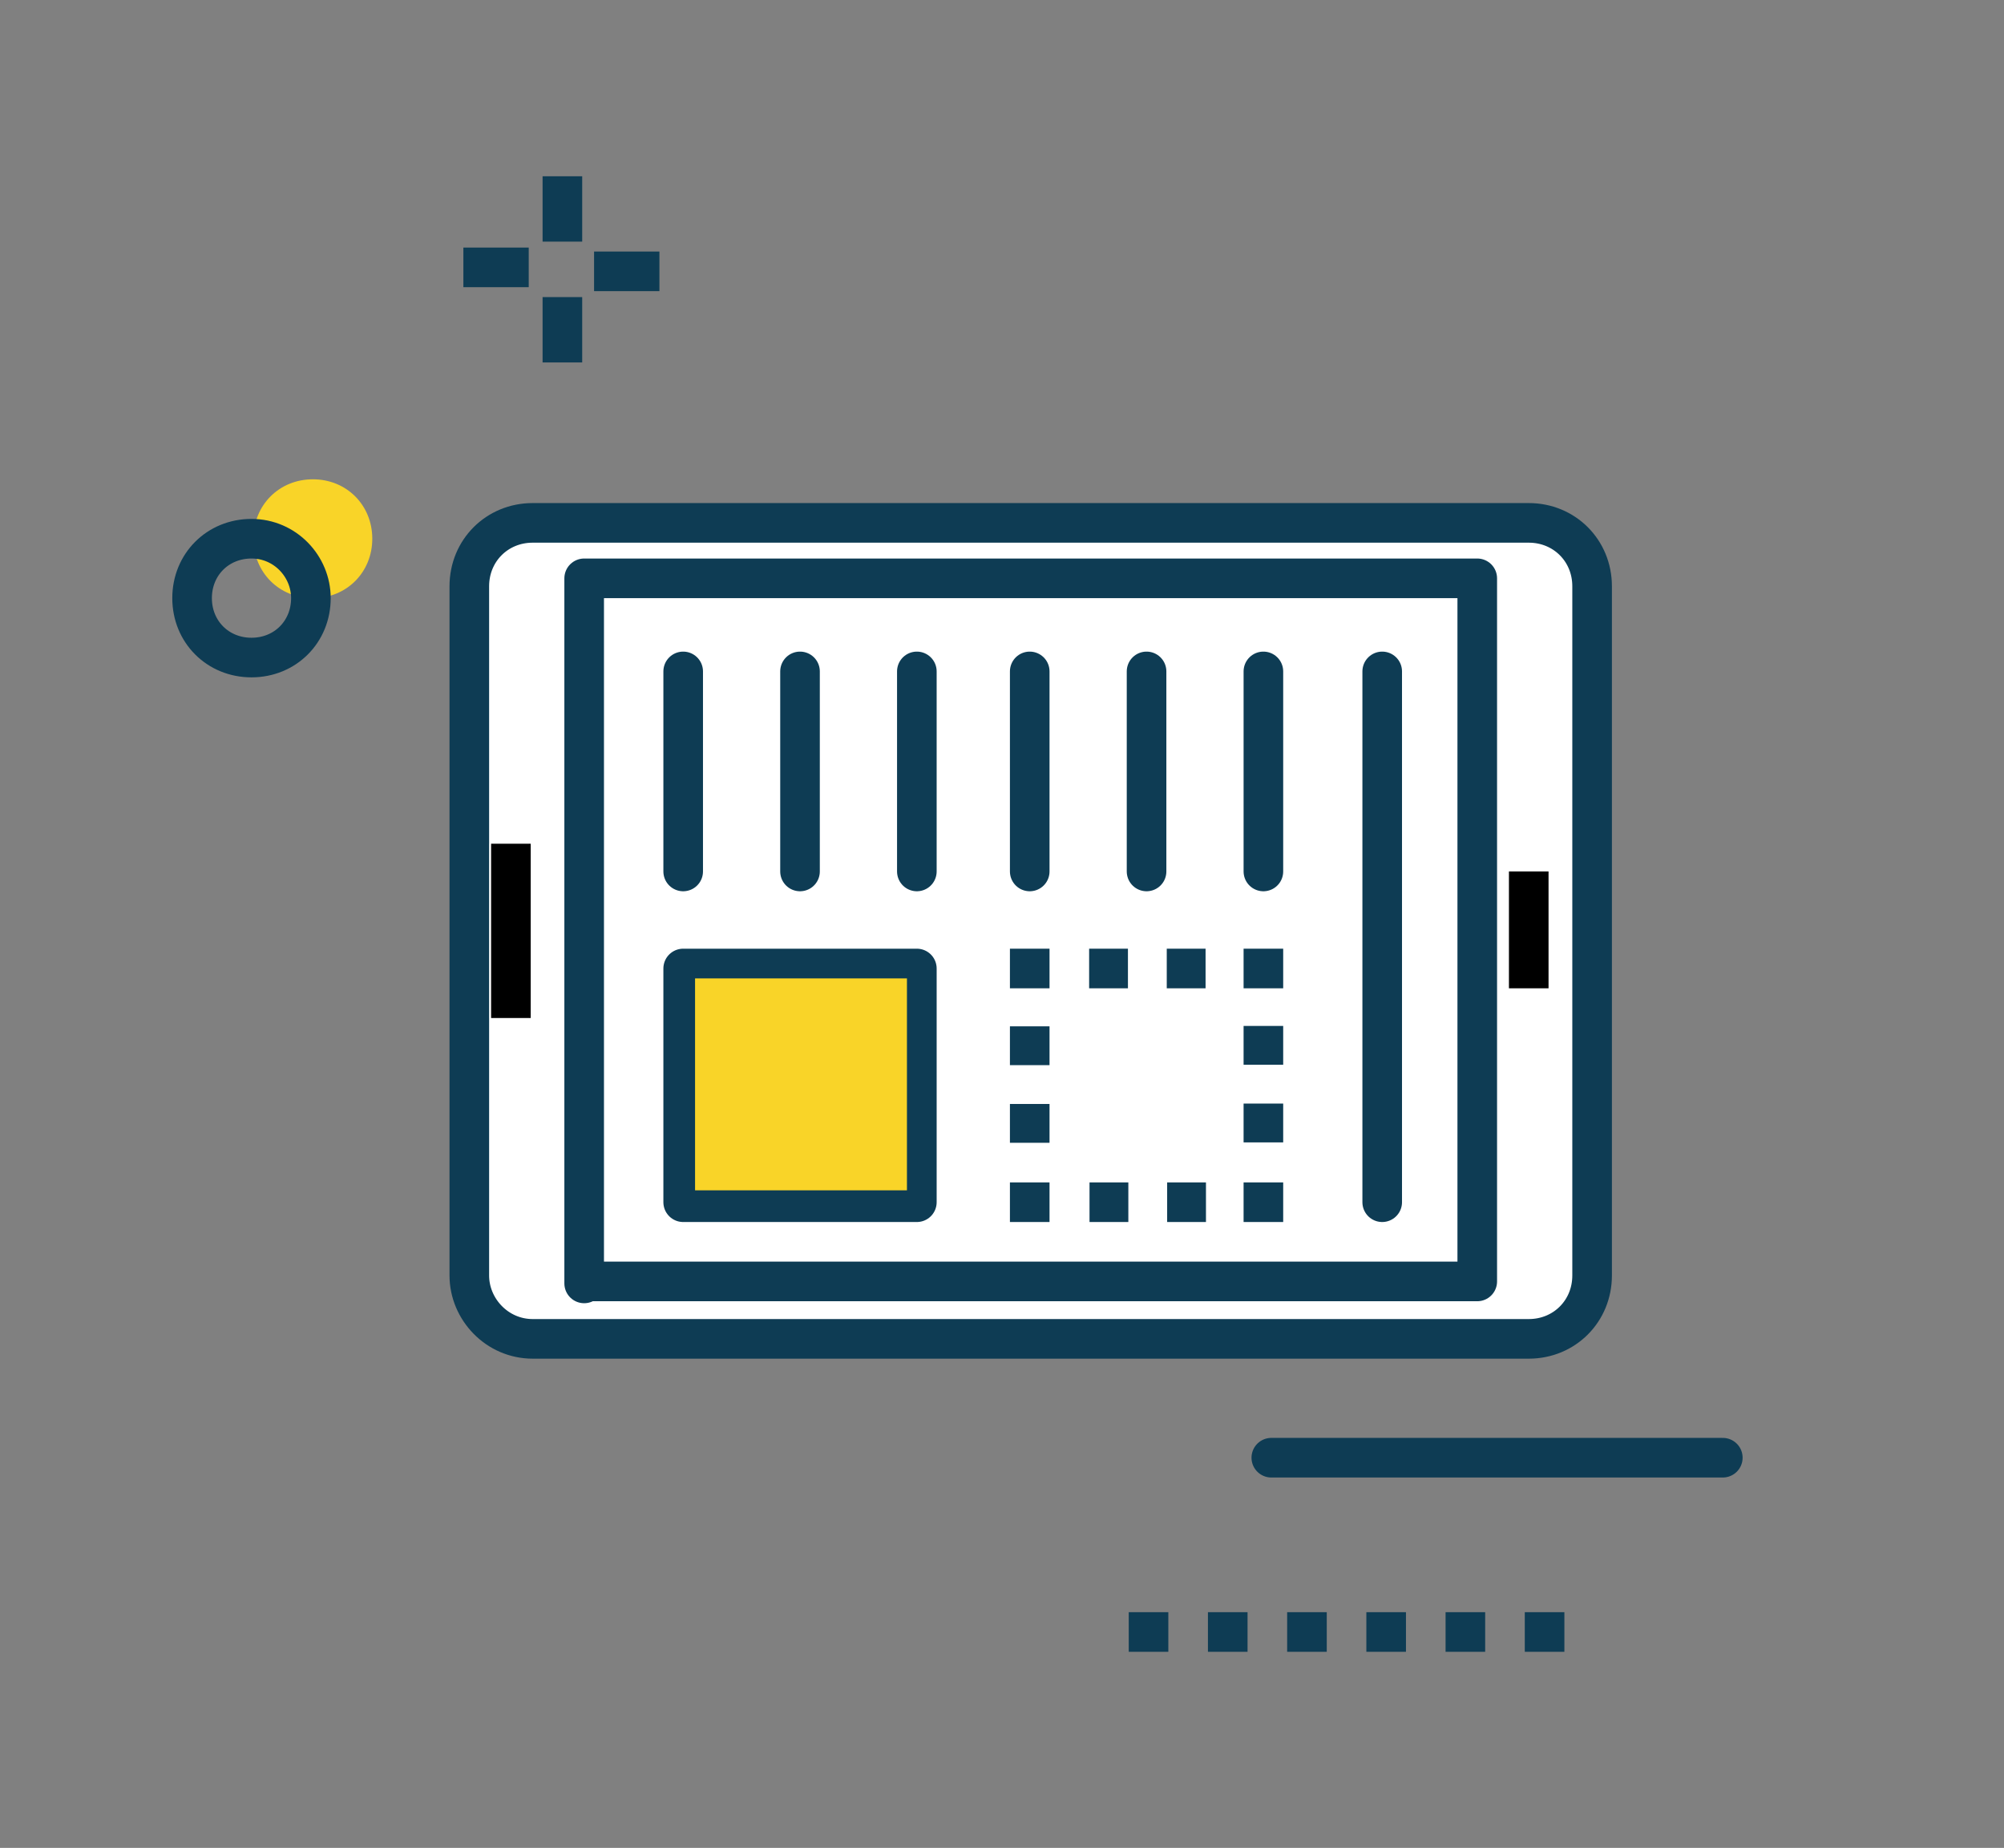 <?xml version="1.0" encoding="utf-8"?>
<!-- Generator: Adobe Illustrator 24.0.1, SVG Export Plug-In . SVG Version: 6.00 Build 0)  -->
<svg version="1.1" id="bg" xmlns="http://www.w3.org/2000/svg" xmlns:xlink="http://www.w3.org/1999/xlink" x="0px" y="0px"
	 viewBox="0 0 101.2 93.3" style="enable-background:new 0 0 101.2 93.3;" xml:space="preserve">
<rect x="0" y="0" width="101.2" height="93.3" fill="#808080" stroke="none"/>
<style type="text/css">
	.st0{fill:none;stroke:#0E3C54;stroke-width:2;stroke-miterlimit:10;stroke-dasharray:2;}
	.st1{fill:none;stroke:#0E3C54;stroke-width:2;stroke-linecap:round;stroke-linejoin:round;}
	.st2{fill-rule:evenodd;clip-rule:evenodd;fill:#FFFFFF;stroke:#0E3C54;stroke-width:2;stroke-miterlimit:10;}
	
		.st3{fill-rule:evenodd;clip-rule:evenodd;fill:#FFFFFF;stroke:#0E3C54;stroke-width:2;stroke-linecap:round;stroke-linejoin:round;}
	.st4{fill:none;stroke:#000000;stroke-width:2;stroke-miterlimit:10;}
	.st5{fill:#FFFFFF;stroke:#0E3C54;stroke-width:2;stroke-linecap:round;stroke-linejoin:round;}
	.st6{fill:#F9D428;}
	.st7{fill:#FFFFFF;}
	.st8{fill:none;stroke:#0E3C54;stroke-width:2;stroke-miterlimit:10;}
	.st9{fill:none;stroke:#0E3C54;stroke-width:2;stroke-miterlimit:10;stroke-dasharray:1.96,1.96;}
</style>
<title>icones</title>
<line class="st0" x1="57" y1="82.4" x2="79.9" y2="82.4"/>
<line class="st1" x1="64.2" y1="73.6" x2="87" y2="73.6"/>
<path class="st2" d="M23.7,64.4V29.6c0-1.8,1.4-3.2,3.2-3.2h50.3c1.8,0,3.2,1.4,3.2,3.2v34.8c0,1.8-1.4,3.2-3.2,3.2h0H26.9
	C25.1,67.6,23.7,66.1,23.7,64.4z"/>
<path class="st3" d="M29.5,64.8V29.2h45.1v35.5H29.5z"/>
<line class="st4" x1="77.2" y1="49.9" x2="77.2" y2="44"/>
<line class="st4" x1="25.8" y1="51.4" x2="25.8" y2="42.6"/>
<rect x="34.5" y="48.9" class="st5" width="11.8" height="11.8"/>
<rect x="35.1" y="49.4" class="st6" width="10.7" height="10.7"/>
<line class="st1" x1="34.5" y1="44" x2="34.5" y2="33.9"/>
<line class="st1" x1="40.4" y1="44" x2="40.4" y2="33.9"/>
<line class="st1" x1="46.3" y1="44" x2="46.3" y2="33.9"/>
<rect x="52" y="48.9" class="st7" width="11.8" height="11.8"/>
<polyline class="st8" points="62.8,48.9 63.8,48.9 63.8,49.9 "/>
<line class="st9" x1="63.8" y1="51.8" x2="63.8" y2="58.7"/>
<polyline class="st8" points="63.8,59.7 63.8,60.7 62.8,60.7 "/>
<line class="st9" x1="60.9" y1="60.7" x2="54" y2="60.7"/>
<polyline class="st8" points="53,60.7 52,60.7 52,59.7 "/>
<line class="st9" x1="52" y1="57.7" x2="52" y2="50.8"/>
<polyline class="st8" points="52,49.9 52,48.9 53,48.9 "/>
<line class="st9" x1="55" y1="48.9" x2="61.9" y2="48.9"/>
<line class="st1" x1="52" y1="44" x2="52" y2="33.9"/>
<line class="st1" x1="57.9" y1="44" x2="57.9" y2="33.9"/>
<line class="st1" x1="63.8" y1="44" x2="63.8" y2="33.9"/>
<line class="st1" x1="69.8" y1="60.7" x2="69.8" y2="33.9"/>
<path class="st6" d="M18.8,27.2c0,1.7-1.3,3-3,3s-3-1.3-3-3s1.3-3,3-3S18.8,25.5,18.8,27.2z"/>
<line class="st8" x1="28.4" y1="8.9" x2="28.4" y2="12.2"/>
<line class="st8" x1="23.4" y1="13.5" x2="26.7" y2="13.5"/>
<line class="st8" x1="28.4" y1="18.3" x2="28.4" y2="15"/>
<line class="st8" x1="33.3" y1="13.7" x2="30" y2="13.7"/>
<path class="st8" d="M15.7,30.2c0,1.7-1.3,3-3,3s-3-1.3-3-3s1.3-3,3-3S15.7,28.6,15.7,30.2z"/>
</svg>
